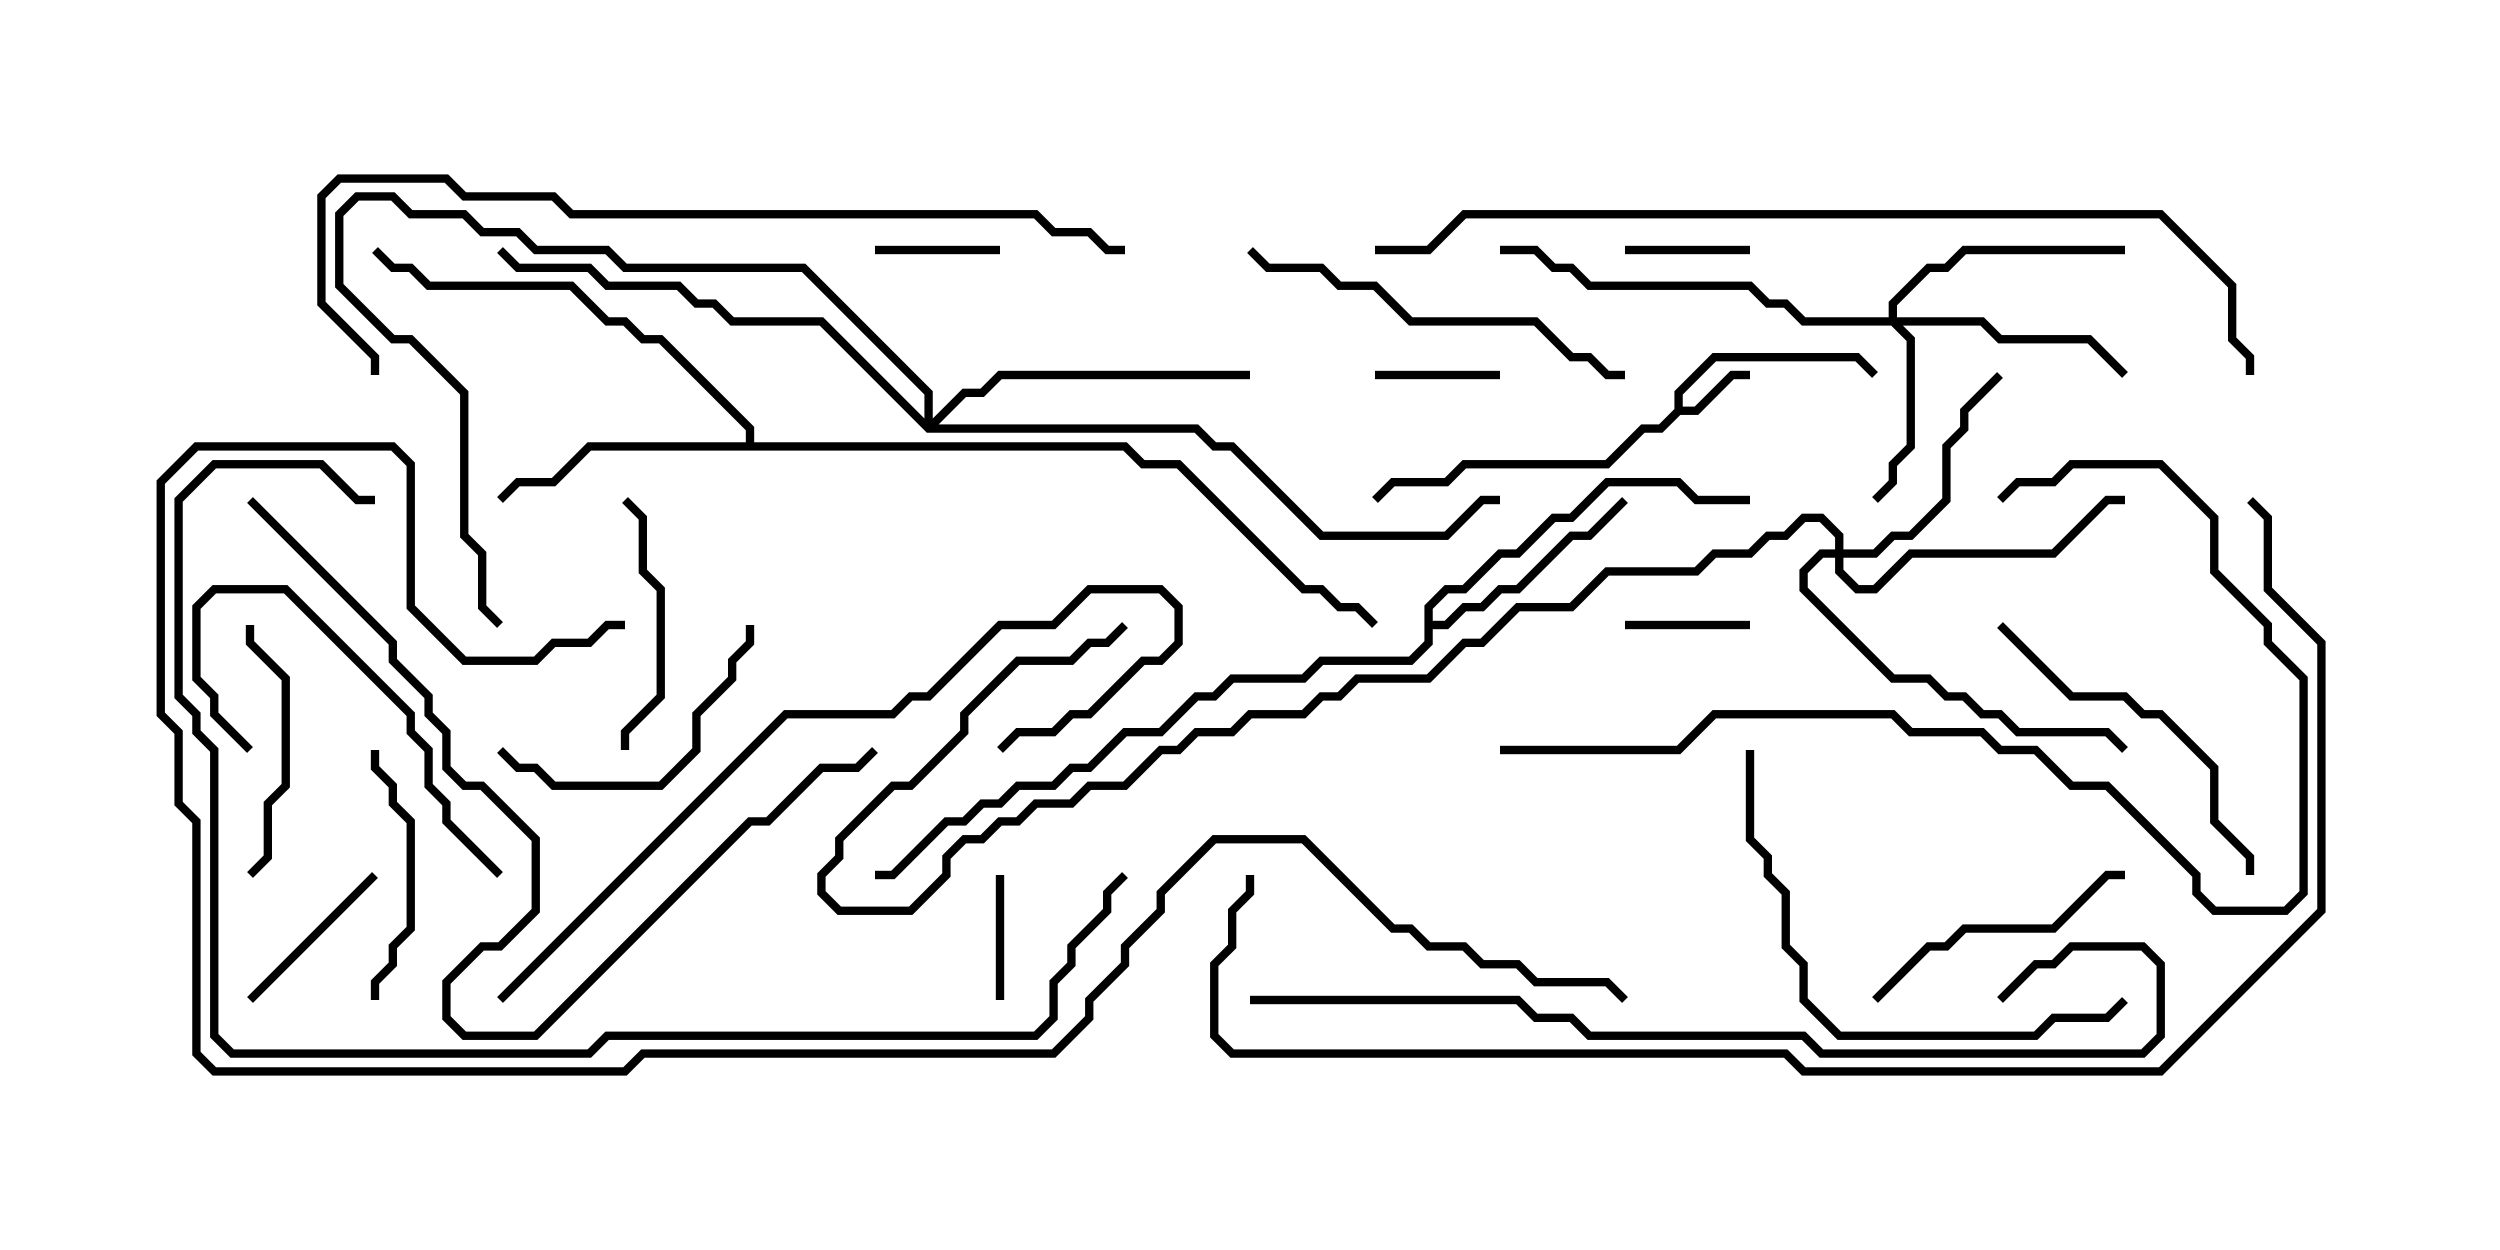 <svg version="1.1" width="30" height="15" xmlns="http://www.w3.org/2000/svg"><path d="M20.093,4.908L20.093,4.694L20.551,4.236L22.306,4.236L22.535,4.465L22.465,4.535L22.265,4.336L20.592,4.336L20.193,4.735L20.193,4.879L20.336,4.879L20.765,4.45L21,4.45L21,4.55L20.806,4.55L20.378,4.979L20.164,4.979L19.949,5.193L19.735,5.193L19.306,5.621L17.592,5.621L17.378,5.836L16.735,5.836L16.535,6.035L16.465,5.965L16.694,5.736L17.336,5.736L17.551,5.521L19.265,5.521L19.694,5.093L19.908,5.093z" stroke="none"/><path d="M17.093,7.265L17.336,7.021L17.551,7.021L17.979,6.593L18.194,6.593L18.622,6.164L18.836,6.164L19.265,5.736L20.164,5.736L20.378,5.95L21,5.95L21,6.05L20.336,6.05L20.122,5.836L19.306,5.836L18.878,6.264L18.664,6.264L18.235,6.693L18.021,6.693L17.592,7.121L17.378,7.121L17.193,7.306L17.193,7.45L17.336,7.45L17.551,7.236L17.765,7.236L17.979,7.021L18.194,7.021L18.836,6.379L19.051,6.379L19.465,5.965L19.535,6.035L19.092,6.479L18.878,6.479L18.235,7.121L18.021,7.121L17.806,7.336L17.592,7.336L17.378,7.55L17.193,7.55L17.193,7.735L16.949,7.979L15.878,7.979L15.664,8.193L14.806,8.193L14.592,8.407L14.378,8.407L13.949,8.836L13.521,8.836L13.092,9.264L12.878,9.264L12.664,9.479L12.235,9.479L12.021,9.693L11.806,9.693L11.592,9.907L11.378,9.907L10.735,10.55L10.5,10.55L10.5,10.45L10.694,10.45L11.336,9.807L11.551,9.807L11.765,9.593L11.979,9.593L12.194,9.379L12.622,9.379L12.836,9.164L13.051,9.164L13.479,8.736L13.908,8.736L14.336,8.307L14.551,8.307L14.765,8.093L15.622,8.093L15.836,7.879L16.908,7.879L17.093,7.694z" stroke="none"/><path d="M8.95,5.307L8.95,5.164L7.908,4.121L7.694,4.121L7.479,3.907L7.265,3.907L6.836,3.479L5.122,3.479L4.908,3.264L4.694,3.264L4.465,3.035L4.535,2.965L4.735,3.164L4.949,3.164L5.164,3.379L6.878,3.379L7.306,3.807L7.521,3.807L7.735,4.021L7.949,4.021L9.05,5.122L9.05,5.307L13.521,5.307L13.735,5.521L14.164,5.521L15.664,7.021L15.878,7.021L16.092,7.236L16.306,7.236L16.535,7.465L16.465,7.535L16.265,7.336L16.051,7.336L15.836,7.121L15.622,7.121L14.122,5.621L13.694,5.621L13.479,5.407L7.092,5.407L6.664,5.836L6.235,5.836L6.035,6.035L5.965,5.965L6.194,5.736L6.622,5.736L7.051,5.307z" stroke="none"/><path d="M22.664,3.807L22.664,3.622L23.122,3.164L23.336,3.164L23.551,2.95L25.5,2.95L25.5,3.05L23.592,3.05L23.378,3.264L23.164,3.264L22.764,3.664L22.764,3.807L23.806,3.807L24.021,4.021L25.092,4.021L25.535,4.465L25.465,4.535L25.051,4.121L23.979,4.121L23.765,3.907L22.835,3.907L22.979,4.051L22.979,5.378L22.764,5.592L22.764,5.806L22.535,6.035L22.465,5.965L22.664,5.765L22.664,5.551L22.879,5.336L22.879,4.092L22.694,3.907L21.622,3.907L21.408,3.693L21.194,3.693L20.979,3.479L19.051,3.479L18.836,3.264L18.622,3.264L18.408,3.05L18,3.05L18,2.95L18.449,2.95L18.664,3.164L18.878,3.164L19.092,3.379L21.021,3.379L21.235,3.593L21.449,3.593L21.664,3.807z" stroke="none"/><path d="M22.021,6.593L22.021,6.449L21.836,6.264L21.664,6.264L21.449,6.479L21.235,6.479L21.021,6.693L20.592,6.693L20.378,6.907L19.306,6.907L18.878,7.336L18.235,7.336L17.806,7.764L17.592,7.764L17.164,8.193L16.306,8.193L16.092,8.407L15.878,8.407L15.664,8.621L15.021,8.621L14.806,8.836L14.378,8.836L14.164,9.05L13.949,9.05L13.521,9.479L13.092,9.479L12.878,9.693L12.449,9.693L12.235,9.907L12.021,9.907L11.806,10.121L11.592,10.121L11.407,10.306L11.407,10.521L10.949,10.979L10.051,10.979L9.807,10.735L9.807,10.479L10.021,10.265L10.021,10.051L10.694,9.379L10.908,9.379L11.521,8.765L11.521,8.551L12.194,7.879L12.836,7.879L13.051,7.664L13.265,7.664L13.465,7.465L13.535,7.535L13.306,7.764L13.092,7.764L12.878,7.979L12.235,7.979L11.621,8.592L11.621,8.806L10.949,9.479L10.735,9.479L10.121,10.092L10.121,10.306L9.907,10.521L9.907,10.694L10.092,10.879L10.908,10.879L11.307,10.479L11.307,10.265L11.551,10.021L11.765,10.021L11.979,9.807L12.194,9.807L12.408,9.593L12.836,9.593L13.051,9.379L13.479,9.379L13.908,8.95L14.122,8.95L14.336,8.736L14.765,8.736L14.979,8.521L15.622,8.521L15.836,8.307L16.051,8.307L16.265,8.093L17.122,8.093L17.551,7.664L17.765,7.664L18.194,7.236L18.836,7.236L19.265,6.807L20.336,6.807L20.551,6.593L20.979,6.593L21.194,6.379L21.408,6.379L21.622,6.164L21.878,6.164L22.121,6.408L22.121,6.593L22.479,6.593L22.694,6.379L22.908,6.379L23.307,5.979L23.307,5.336L23.521,5.122L23.521,4.908L23.965,4.465L24.035,4.535L23.621,4.949L23.621,5.164L23.407,5.378L23.407,6.021L22.949,6.479L22.735,6.479L22.521,6.693L22.121,6.693L22.121,6.836L22.306,7.021L22.479,7.021L22.908,6.593L24.622,6.593L25.265,5.95L25.5,5.95L25.5,6.05L25.306,6.05L24.664,6.693L22.949,6.693L22.521,7.121L22.265,7.121L22.021,6.878L22.021,6.693L21.878,6.693L21.693,6.878L21.693,7.051L22.735,8.093L23.164,8.093L23.378,8.307L23.592,8.307L23.806,8.521L24.021,8.521L24.235,8.736L25.306,8.736L25.535,8.965L25.465,9.035L25.265,8.836L24.194,8.836L23.979,8.621L23.765,8.621L23.551,8.407L23.336,8.407L23.122,8.193L22.694,8.193L21.593,7.092L21.593,6.836L21.836,6.593z" stroke="none"/><path d="M11.093,5.022L11.093,4.735L9.622,3.264L7.479,3.264L7.265,3.05L6.408,3.05L6.194,2.836L5.765,2.836L5.551,2.621L4.908,2.621L4.694,2.407L4.306,2.407L4.121,2.592L4.121,3.408L4.735,4.021L4.949,4.021L5.621,4.694L5.621,6.408L5.836,6.622L5.836,7.265L6.035,7.465L5.965,7.535L5.736,7.306L5.736,6.664L5.521,6.449L5.521,4.735L4.908,4.121L4.694,4.121L4.021,3.449L4.021,2.551L4.265,2.307L4.735,2.307L4.949,2.521L5.592,2.521L5.806,2.736L6.235,2.736L6.449,2.95L7.306,2.95L7.521,3.164L9.664,3.164L11.193,4.694L11.193,5.022L11.551,4.664L11.765,4.664L11.979,4.45L15,4.45L15,4.55L12.021,4.55L11.806,4.764L11.592,4.764L11.264,5.093L14.378,5.093L14.592,5.307L14.806,5.307L15.878,6.379L17.336,6.379L17.765,5.95L18,5.95L18,6.05L17.806,6.05L17.378,6.479L15.836,6.479L14.765,5.407L14.551,5.407L14.336,5.193L11.122,5.193L9.836,3.907L8.765,3.907L8.551,3.693L8.336,3.693L8.122,3.479L7.265,3.479L7.051,3.264L6.194,3.264L5.965,3.035L6.035,2.965L6.235,3.164L7.092,3.164L7.306,3.379L8.164,3.379L8.378,3.593L8.592,3.593L8.806,3.807L9.878,3.807z" stroke="none"/><path d="M18,4.45L18,4.55L16.5,4.55L16.5,4.45z" stroke="none"/><path d="M21,2.95L21,3.05L19.5,3.05L19.5,2.95z" stroke="none"/><path d="M21,7.45L21,7.55L19.5,7.55L19.5,7.45z" stroke="none"/><path d="M10.5,3.05L10.5,2.95L12,2.95L12,3.05z" stroke="none"/><path d="M11.95,10.5L12.05,10.5L12.05,12L11.95,12z" stroke="none"/><path d="M4.465,10.465L4.535,10.535L3.035,12.035L2.965,11.965z" stroke="none"/><path d="M2.95,7.5L3.05,7.5L3.05,7.694L3.479,8.122L3.479,9.449L3.264,9.664L3.264,10.306L3.035,10.535L2.965,10.465L3.164,10.265L3.164,9.622L3.379,9.408L3.379,8.164L2.95,7.735z" stroke="none"/><path d="M7.55,9L7.45,9L7.45,8.765L7.879,8.336L7.879,7.092L7.664,6.878L7.664,6.235L7.465,6.035L7.535,5.965L7.764,6.194L7.764,6.836L7.979,7.051L7.979,8.378L7.55,8.806z" stroke="none"/><path d="M4.55,12L4.45,12L4.45,11.765L4.664,11.551L4.664,11.336L4.879,11.122L4.879,9.878L4.664,9.664L4.664,9.449L4.45,9.235L4.45,9L4.55,9L4.55,9.194L4.764,9.408L4.764,9.622L4.979,9.836L4.979,11.164L4.764,11.378L4.764,11.592L4.55,11.806z" stroke="none"/><path d="M22.535,12.035L22.465,11.965L23.122,11.307L23.336,11.307L23.551,11.093L24.622,11.093L25.265,10.45L25.5,10.45L25.5,10.55L25.306,10.55L24.664,11.193L23.592,11.193L23.378,11.407L23.164,11.407z" stroke="none"/><path d="M6.035,10.465L5.965,10.535L5.307,9.878L5.307,9.664L5.093,9.449L5.093,9.021L4.879,8.806L4.879,8.592L3.408,7.121L2.592,7.121L2.407,7.306L2.407,8.122L2.621,8.336L2.621,8.551L3.035,8.965L2.965,9.035L2.521,8.592L2.521,8.378L2.307,8.164L2.307,7.265L2.551,7.021L3.449,7.021L4.979,8.551L4.979,8.765L5.193,8.979L5.193,9.408L5.407,9.622L5.407,9.836z" stroke="none"/><path d="M5.965,9.035L6.035,8.965L6.235,9.164L6.449,9.164L6.664,9.379L7.908,9.379L8.307,8.979L8.307,8.551L8.736,8.122L8.736,7.908L8.95,7.694L8.95,7.5L9.05,7.5L9.05,7.735L8.836,7.949L8.836,8.164L8.407,8.592L8.407,9.021L7.949,9.479L6.622,9.479L6.408,9.264L6.194,9.264z" stroke="none"/><path d="M23.965,7.535L24.035,7.465L24.878,8.307L25.521,8.307L25.735,8.521L25.949,8.521L26.621,9.194L26.621,9.836L27.05,10.265L27.05,10.5L26.95,10.5L26.95,10.306L26.521,9.878L26.521,9.235L25.908,8.621L25.694,8.621L25.479,8.407L24.836,8.407z" stroke="none"/><path d="M19.5,4.45L19.5,4.55L19.265,4.55L19.051,4.336L18.836,4.336L18.408,3.907L16.908,3.907L16.479,3.479L16.051,3.479L15.836,3.264L15.194,3.264L14.965,3.035L15.035,2.965L15.235,3.164L15.878,3.164L16.092,3.379L16.521,3.379L16.949,3.807L18.449,3.807L18.878,4.236L19.092,4.236L19.306,4.45z" stroke="none"/><path d="M20.95,9L21.05,9L21.05,10.051L21.264,10.265L21.264,10.479L21.479,10.694L21.479,11.336L21.693,11.551L21.693,11.979L22.092,12.379L24.408,12.379L24.622,12.164L25.265,12.164L25.465,11.965L25.535,12.035L25.306,12.264L24.664,12.264L24.449,12.479L22.051,12.479L21.593,12.021L21.593,11.592L21.379,11.378L21.379,10.735L21.164,10.521L21.164,10.306L20.95,10.092z" stroke="none"/><path d="M18,9.05L18,8.95L20.122,8.95L20.551,8.521L22.735,8.521L22.949,8.736L23.806,8.736L24.021,8.95L24.449,8.95L24.878,9.379L25.306,9.379L26.407,10.479L26.407,10.694L26.592,10.879L27.408,10.879L27.593,10.694L27.593,8.164L27.164,7.735L27.164,7.521L26.521,6.878L26.521,6.235L25.908,5.621L24.878,5.621L24.664,5.836L24.235,5.836L24.035,6.035L23.965,5.965L24.194,5.736L24.622,5.736L24.836,5.521L25.949,5.521L26.621,6.194L26.621,6.836L27.264,7.479L27.264,7.694L27.693,8.122L27.693,10.735L27.449,10.979L26.551,10.979L26.307,10.735L26.307,10.521L25.265,9.479L24.836,9.479L24.408,9.05L23.979,9.05L23.765,8.836L22.908,8.836L22.694,8.621L20.592,8.621L20.164,9.05z" stroke="none"/><path d="M6.035,12.035L5.965,11.965L9.408,8.521L10.694,8.521L10.908,8.307L11.122,8.307L11.979,7.45L12.622,7.45L13.051,7.021L13.949,7.021L14.193,7.265L14.193,7.735L13.949,7.979L13.735,7.979L13.092,8.621L12.878,8.621L12.664,8.836L12.235,8.836L12.035,9.035L11.965,8.965L12.194,8.736L12.622,8.736L12.836,8.521L13.051,8.521L13.694,7.879L13.908,7.879L14.093,7.694L14.093,7.306L13.908,7.121L13.092,7.121L12.664,7.55L12.021,7.55L11.164,8.407L10.949,8.407L10.735,8.621L9.449,8.621z" stroke="none"/><path d="M2.965,6.035L3.035,5.965L4.764,7.694L4.764,7.908L5.193,8.336L5.193,8.551L5.407,8.765L5.407,9.194L5.592,9.379L5.806,9.379L6.479,10.051L6.479,10.949L6.021,11.407L5.806,11.407L5.407,11.806L5.407,12.194L5.592,12.379L6.408,12.379L8.979,9.807L9.194,9.807L9.836,9.164L10.265,9.164L10.465,8.965L10.535,9.035L10.306,9.264L9.878,9.264L9.235,9.907L9.021,9.907L6.449,12.479L5.551,12.479L5.307,12.235L5.307,11.765L5.765,11.307L5.979,11.307L6.379,10.908L6.379,10.092L5.765,9.479L5.551,9.479L5.307,9.235L5.307,8.806L5.093,8.592L5.093,8.378L4.664,7.949L4.664,7.735z" stroke="none"/><path d="M15,12.05L15,11.95L18.235,11.95L18.449,12.164L18.878,12.164L19.092,12.379L21.664,12.379L21.878,12.593L25.694,12.593L25.879,12.408L25.879,11.592L25.694,11.407L24.878,11.407L24.664,11.621L24.449,11.621L24.035,12.035L23.965,11.965L24.408,11.521L24.622,11.521L24.836,11.307L25.735,11.307L25.979,11.551L25.979,12.449L25.735,12.693L21.836,12.693L21.622,12.479L19.051,12.479L18.836,12.264L18.408,12.264L18.194,12.05z" stroke="none"/><path d="M13.5,2.95L13.5,3.05L13.265,3.05L13.051,2.836L12.622,2.836L12.408,2.621L6.836,2.621L6.622,2.407L5.551,2.407L5.336,2.193L4.092,2.193L3.907,2.378L3.907,3.622L4.55,4.265L4.55,4.5L4.45,4.5L4.45,4.306L3.807,3.664L3.807,2.336L4.051,2.093L5.378,2.093L5.592,2.307L6.664,2.307L6.878,2.521L12.449,2.521L12.664,2.736L13.092,2.736L13.306,2.95z" stroke="none"/><path d="M13.465,10.465L13.535,10.535L13.336,10.735L13.336,10.949L12.907,11.378L12.907,11.592L12.693,11.806L12.693,12.235L12.449,12.479L7.306,12.479L7.092,12.693L2.765,12.693L2.521,12.449L2.521,9.021L2.307,8.806L2.307,8.592L2.093,8.378L2.093,5.979L2.551,5.521L3.878,5.521L4.306,5.95L4.5,5.95L4.5,6.05L4.265,6.05L3.836,5.621L2.592,5.621L2.193,6.021L2.193,8.336L2.407,8.551L2.407,8.765L2.621,8.979L2.621,12.408L2.806,12.593L7.051,12.593L7.265,12.379L12.408,12.379L12.593,12.194L12.593,11.765L12.807,11.551L12.807,11.336L13.236,10.908L13.236,10.694z" stroke="none"/><path d="M16.5,3.05L16.5,2.95L17.122,2.95L17.551,2.521L25.949,2.521L26.836,3.408L26.836,4.051L27.05,4.265L27.05,4.5L26.95,4.5L26.95,4.306L26.736,4.092L26.736,3.449L25.908,2.621L17.592,2.621L17.164,3.05z" stroke="none"/><path d="M14.95,10.5L15.05,10.5L15.05,10.735L14.836,10.949L14.836,11.378L14.621,11.592L14.621,12.408L14.806,12.593L21.449,12.593L21.664,12.807L25.908,12.807L27.807,10.908L27.807,7.735L27.164,7.092L27.164,6.235L26.965,6.035L27.035,5.965L27.264,6.194L27.264,7.051L27.907,7.694L27.907,10.949L25.949,12.907L21.622,12.907L21.408,12.693L14.765,12.693L14.521,12.449L14.521,11.551L14.736,11.336L14.736,10.908L14.95,10.694z" stroke="none"/><path d="M19.535,11.965L19.465,12.035L19.265,11.836L18.408,11.836L18.194,11.621L17.765,11.621L17.551,11.407L17.122,11.407L16.908,11.193L16.694,11.193L15.622,10.121L14.592,10.121L13.979,10.735L13.979,10.949L13.55,11.378L13.55,11.592L13.121,12.021L13.121,12.235L12.664,12.693L7.735,12.693L7.521,12.907L2.551,12.907L2.307,12.664L2.307,9.878L2.093,9.664L2.093,8.806L1.879,8.592L1.879,5.765L2.336,5.307L4.735,5.307L4.979,5.551L4.979,7.265L5.592,7.879L6.408,7.879L6.622,7.664L7.051,7.664L7.265,7.45L7.5,7.45L7.5,7.55L7.306,7.55L7.092,7.764L6.664,7.764L6.449,7.979L5.551,7.979L4.879,7.306L4.879,5.592L4.694,5.407L2.378,5.407L1.979,5.806L1.979,8.551L2.193,8.765L2.193,9.622L2.407,9.836L2.407,12.622L2.592,12.807L7.479,12.807L7.694,12.593L12.622,12.593L13.021,12.194L13.021,11.979L13.45,11.551L13.45,11.336L13.879,10.908L13.879,10.694L14.551,10.021L15.664,10.021L16.735,11.093L16.949,11.093L17.164,11.307L17.592,11.307L17.806,11.521L18.235,11.521L18.449,11.736L19.306,11.736z" stroke="none"/></svg>